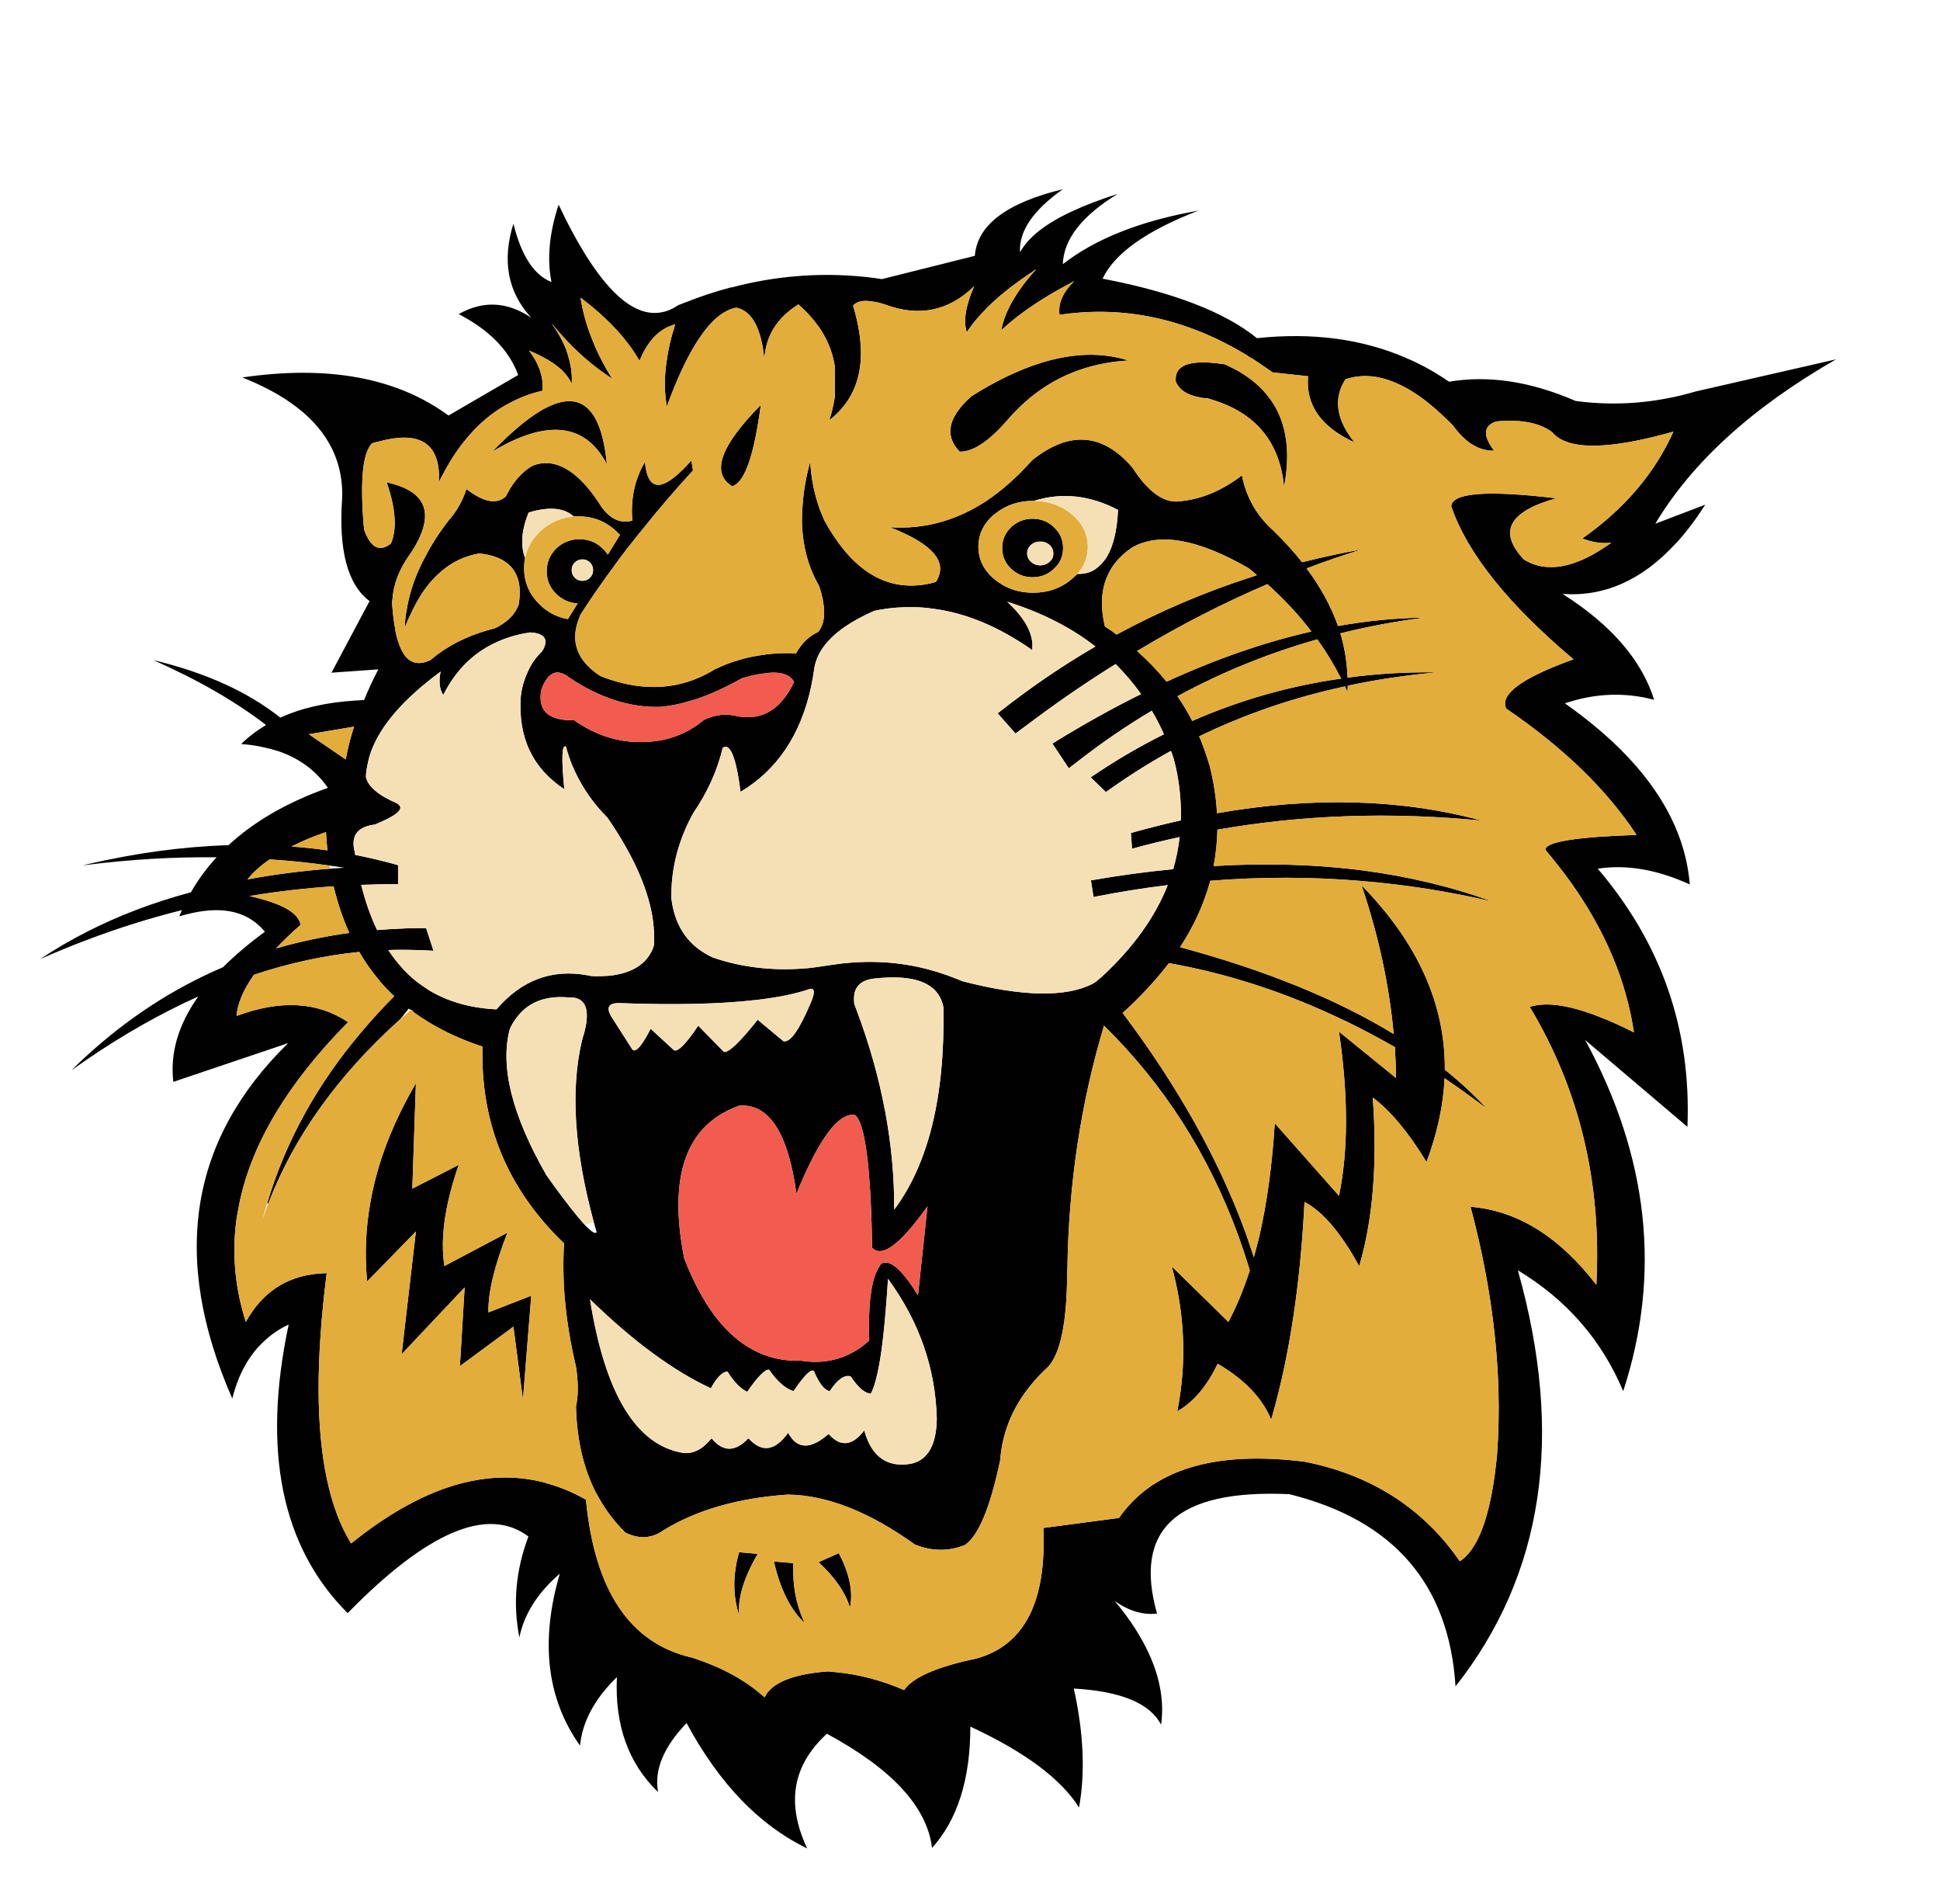 <?xml version="1.0" encoding="utf-8"?>
<!-- Generator: Adobe Illustrator 16.0.0, SVG Export Plug-In . SVG Version: 6.00 Build 0)  -->
<!DOCTYPE svg PUBLIC "-//W3C//DTD SVG 1.1//EN" "http://www.w3.org/Graphics/SVG/1.1/DTD/svg11.dtd">
<svg version="1.1" id="Layer_1" xmlns="http://www.w3.org/2000/svg" xmlns:xlink="http://www.w3.org/1999/xlink" x="0px" y="0px"
	 width="316.667px" height="310.667px" viewBox="0 0 316.667 310.667" enable-background="new 0 0 316.667 310.667"
	 xml:space="preserve">
<g>
	<path fill="#010101" d="M203.695,58.094c-0.052-0.051-0.104-0.09-0.156-0.116c-9.859-5.979-20.06-8.179-30.593-6.6
		c-0.26-1.839,0.542-3.676,2.407-5.514c-0.078,0.052-0.167,0.104-0.271,0.156c-1.424,0.75-2.744,1.488-3.959,2.213
		c-0.053,0.025-0.09,0.051-0.117,0.078c-0.025,0-0.053,0.014-0.077,0.039c-3.056,1.863-5.554,3.714-7.492,5.552
		c0.567-3.081,2.472-6.406,5.707-9.978c-0.183,0.103-0.351,0.22-0.505,0.349c-0.026,0-0.039,0.013-0.039,0.039
		c-2.691,1.76-4.971,3.521-6.833,5.28c-0.492,0.44-0.933,0.894-1.32,1.359c-0.052,0-0.075,0.025-0.075,0.077
		c-0.104,0.077-0.195,0.168-0.272,0.271c-0.88,0.958-1.643,1.929-2.29,2.912c-0.596-1.811-0.194-4.309,1.203-7.493
		c-4.193,4.063-9.059,5.047-14.597,2.951c-0.518-0.155-0.997-0.285-1.437-0.388c-0.129-0.027-0.246-0.039-0.35-0.039
		c-1.63-0.312-2.756-0.104-3.377,0.622c0.201,0.665,0.375,1.318,0.524,1.96c0.642,2.652,0.876,5.065,0.699,7.241
		c-0.007,0.064-0.013,0.128-0.019,0.194c-0.337,3.477-1.733,6.331-4.193,8.56c-0.027,0.029-0.052,0.056-0.078,0.077
		c-0.075,0.074-0.153,0.146-0.233,0.214c-0.027,0.018-0.052,0.038-0.077,0.059c-0.026,0.018-0.052,0.036-0.079,0.058
		c-0.073,0.06-0.143,0.118-0.213,0.174c-0.068,0.059-0.14,0.118-0.214,0.175c0.137-0.421,0.259-0.842,0.37-1.262
		c0.195-0.735,0.351-1.46,0.465-2.174c0.021-0.133,0.041-0.262,0.059-0.388l0.019-4.833c-0.066-0.488-0.157-0.967-0.272-1.437
		c-0.444-1.793-1.213-3.489-2.31-5.086c-0.016-0.011-0.028-0.023-0.04-0.039c-0.021-0.027-0.041-0.054-0.057-0.079
		c-0.011-0.016-0.023-0.036-0.039-0.057c-0.863-1.22-1.919-2.377-3.166-3.476c-0.025-0.029-0.051-0.055-0.077-0.077
		c-0.026,0-0.039,0.013-0.039,0.039c-3.494,2.2-5.332,5.189-5.513,8.969c-0.493-5.125-2.019-7.946-4.582-8.464
		c-2.071,0.363-4.116,2.07-6.134,5.125c-0.748,1.123-1.492,2.431-2.232,3.922c-0.998,2.017-1.988,4.372-2.97,7.066
		c-0.389-2.123-0.428-4.401-0.117-6.833c0.01-0.078,0.022-0.155,0.039-0.232c0.181-1.435,0.478-2.929,0.893-4.485
		c0.012-0.053,0.025-0.104,0.039-0.154c0.053-0.175,0.105-0.35,0.156-0.524l0.039-0.039c0.078-0.363,0.181-0.739,0.311-1.126
		c-0.336,0.078-0.659,0.194-0.97,0.349H109.2c-2.045,0.881-3.65,2.744-4.815,5.591c-1.501-2.64-3.675-5.228-6.522-7.766
		c-0.957-0.853-1.993-1.695-3.105-2.523c0.362,2.278,0.983,4.517,1.863,6.716c0.518,1.334,1.126,2.655,1.825,3.961
		c0.454,0.848,0.945,1.688,1.476,2.523c-0.122-0.078-0.245-0.155-0.37-0.233c-1.051-0.699-2.087-1.462-3.106-2.29
		c-0.673-0.554-1.338-1.136-1.999-1.749c-0.311-0.31-0.621-0.608-0.932-0.893c-1.19-1.19-2.355-2.484-3.494-3.882
		c1.035,1.45,1.837,2.899,2.407,4.349c0.232,0.672,0.427,1.333,0.583,1.98c0.015,0.064,0.027,0.129,0.039,0.194
		c0.255,1.125,0.346,2.251,0.272,3.377c-0.337-0.75-0.854-1.476-1.554-2.174c-0.431-0.414-0.929-0.816-1.494-1.203
		c-1.074-0.73-2.387-1.417-3.941-2.058c0.531,0.686,0.965,1.371,1.302,2.058c0.749,1.488,1.053,2.977,0.913,4.464v0.04
		c-1.839,0.415-3.559,1.048-5.165,1.902c-2.303,1.164-4.387,2.756-6.251,4.775c-0.103,0.103-0.208,0.22-0.311,0.349
		c-1.708,1.889-3.235,4.128-4.581,6.717c-0.025,0.052-0.051,0.104-0.077,0.156c-0.026,0.025-0.052,0.064-0.077,0.116
		c-0.156,0.311-0.311,0.622-0.467,0.931c0.026-0.439,0.039-0.853,0.039-1.241c-0.181-5.358-3.481-7.157-9.9-5.397
		c-0.335,0.077-0.673,0.167-1.009,0.272c-1.191,1.164-1.735,4.101-1.632,8.813c0.026,1.552,0.129,3.312,0.311,5.28
		c1.087,2.977,2.551,3.727,4.387,2.251c1.01-2.38,0.777-5.707-0.699-9.979c2.485,0.544,4.233,1.411,5.242,2.602
		c1.683,1.993,1.294,4.905-1.165,8.736c-0.155,0.207-0.298,0.413-0.427,0.621c-1.656,2.33-2.563,4.749-2.717,7.26
		c-0.026,0.104-0.04,0.207-0.04,0.313c0,0.052,0,0.103,0,0.155c0,0.104,0,0.22,0,0.35c0,0.104,0.014,0.206,0.04,0.311
		c0.104,1.346,0.257,2.549,0.465,3.611v0.077c0,0.026,0,0.052,0,0.077c0.362,1.813,0.867,3.171,1.513,4.078
		c1.062,1.423,2.499,1.682,4.31,0.776c0.026-0.026,0.051-0.052,0.078-0.079c2.537-2.146,5.629-3.739,9.279-4.775
		c0.336-0.103,0.687-0.193,1.049-0.271c0.104-0.077,0.207-0.129,0.311-0.155c1.45-0.75,2.498-1.67,3.145-2.757
		c0.181-0.311,0.335-0.635,0.465-0.97c0.207-1.269,0.233-2.382,0.078-3.34c-0.518-2.95-2.692-4.62-6.523-5.007
		c-2.433,0.414-4.582,1.461-6.444,3.144c-1.683,1.475-3.132,3.456-4.349,5.94c-0.104,0.207-0.208,0.427-0.311,0.66
		c-0.388,0.751-0.738,1.553-1.048,2.408c0.025-0.907,0.116-1.825,0.271-2.757c0.026-0.181,0.065-0.349,0.117-0.504
		c0-0.052,0-0.09,0-0.116v-0.039c0-0.052,0.012-0.104,0.039-0.155c0.466-2.537,1.372-5.099,2.718-7.688
		c0-0.026,0.013-0.039,0.039-0.039c1.061-2.124,2.419-4.246,4.076-6.368c1.01-1.113,1.851-2.51,2.523-4.193
		c0.026-0.104,0.065-0.208,0.117-0.312c0.051-0.156,0.104-0.323,0.156-0.505c2.821,2.174,4.969,2.576,6.444,1.204
		c1.009-2.019,2.226-3.533,3.649-4.543c0.259-0.18,0.531-0.35,0.814-0.504c0.079-0.026,0.156-0.051,0.234-0.077
		c2.821-0.932,5.667,0.258,8.541,3.571c0.803,0.932,1.618,2.058,2.446,3.378c0.569,0.75,1.165,1.32,1.786,1.708
		c0.983,0.595,2.044,0.737,3.184,0.428c-0.311-3.52,0.375-6.717,2.057-9.59c0.414,4.814,2.704,4.995,6.872,0.544
		c0.156-0.182,0.324-0.363,0.505-0.544c0.051-0.077,0.116-0.156,0.194-0.233l0.271,1.631c-2.951,3.209-5.681,6.393-8.192,9.55
		c-0.647,0.776-1.281,1.566-1.902,2.368c-0.155,0.181-0.298,0.362-0.427,0.544c-0.026,0-0.04,0.026-0.04,0.077h-0.039
		c-0.879,1.139-1.734,2.291-2.562,3.456c-0.673,0.906-1.333,1.824-1.98,2.755c-0.647,0.907-1.281,1.825-1.902,2.757
		c-0.44,0.672-0.881,1.346-1.32,2.019c-0.129,0.31-0.246,0.608-0.35,0.893c-1.32,3.65-0.129,6.691,3.572,9.124
		c5.021,1.994,9.719,2.329,14.093,1.009c1.45-0.439,2.861-1.063,4.231-1.863c0.155-0.104,0.325-0.208,0.504-0.312
		c0.079-0.025,0.156-0.052,0.234-0.077c0.958-0.466,1.94-0.854,2.95-1.165c0.051-0.026,0.116-0.039,0.194-0.039
		c0.052-0.026,0.116-0.052,0.194-0.079c1.113-0.362,2.278-0.633,3.494-0.814c1.941-0.336,3.96-0.453,6.057-0.35
		c0.932-1.657,2.135-2.821,3.61-3.494c1.114-1.293,1.282-3.429,0.505-6.406c-0.104-0.336-0.208-0.673-0.311-1.01
		c-0.052-0.104-0.104-0.207-0.156-0.31c-1.734-3.081-2.626-6.575-2.678-10.483c0-0.854,0.039-1.721,0.117-2.601
		c0.155-2.226,0.569-4.568,1.242-7.027c0.104,2.33,0.518,4.633,1.243,6.911c0.154,0.491,0.336,0.996,0.544,1.513
		c0.155,0.389,0.324,0.791,0.504,1.204c3.986,7.274,8.852,10.819,14.597,10.637c1.166-0.025,2.369-0.219,3.611-0.582
		c2.071-3.209-0.427-6.186-7.493-8.93c5.538,0.362,10.754-1.048,15.646-4.231c2.614-1.735,5.125-3.96,7.532-6.679
		c6.083-4.892,11.558-4.49,16.423,1.203c2.665,4.116,5.318,5.927,7.958,5.436c3.364-0.335,6.665-1.734,9.901-4.193
		c0.621,3.184,2.045,5.915,4.271,8.192c0.024,0.026,0.051,0.052,0.075,0.077c0.231,0.208,0.468,0.428,0.699,0.66
		c1.786,1.734,3.377,3.481,4.774,5.242c3.186-0.802,6.434-1.501,9.746-2.097c-3.027,0.932-6.031,1.968-9.008,3.107
		c2.278,3.054,3.986,6.186,5.125,9.396c4.788-0.854,9.487-1.308,14.094-1.36c-4.686,0.596-9.252,1.449-13.705,2.563
		c0.699,2.382,1.086,4.789,1.166,7.222c4.789-0.646,9.666-0.932,14.638-0.854c-5.021,0.44-9.89,1.165-14.599,2.174
		c-0.025,0.336-0.039,0.673-0.039,1.01c-0.155-0.312-0.299-0.608-0.428-0.893c-8.412,1.811-16.346,4.529-23.8,8.152
		c0.079,0.155,0.156,0.324,0.233,0.505c0.543,1.372,1.035,2.795,1.476,4.271c0.673,2.641,1.074,5.229,1.203,7.766
		c15.66-2.744,30.063-2.342,43.212,1.204c-14.831-1.45-29.208-0.958-43.134,1.476c-0.052,2.019-0.259,3.999-0.621,5.939
		c8.646-0.518,16.812-0.271,24.498,0.738c7.428,0.984,14.417,2.666,20.965,5.048c-7.015-1.63-14.093-2.744-21.235-3.34
		c-8.154-0.697-16.41-0.711-24.771-0.039c-1.011,3.729-2.651,7.338-4.931,10.833c13.897,3.752,25.521,8.477,34.863,14.17
		c-0.726-7.973-2.472-16.062-5.24-24.267c9.138,9.344,13.666,19.373,13.588,30.089c2.484,1.993,4.764,4.104,6.832,6.329
		c-2.303-1.733-4.594-3.378-6.873-4.931c-0.207,4.426-1.189,8.979-2.948,13.666c-2.927-4.814-5.851-8.32-8.772-10.521
		c0.774,10.689,0.039,19.865-2.216,27.525c-2.976-5.436-5.952-8.93-8.929-10.481c-0.572,11.517-1.971,21.806-4.191,30.865
		c-0.389,1.591-0.803,3.146-1.242,4.657c-0.686-1.657-1.693-3.211-3.029-4.657c-1.492-1.622-3.395-3.108-5.707-4.465
		c-0.828,1.729-1.754,3.218-2.775,4.465c-1.152,1.403-2.426,2.505-3.824,3.3c0.217-1.102,0.397-2.197,0.543-3.3
		c0.893-6.79,0.412-13.571-1.437-20.345l9.239,9.046c1.32-2.483,2.484-5.279,3.494-8.386c-0.594-1.967-1.229-3.883-1.902-5.746
		c-4.84-13.227-12.139-24.627-21.896-34.205c-3.779,12.58-5.771,25.818-5.979,39.719c-0.025,0.283-0.039,0.568-0.039,0.854
		c-0.053,7.867-1.087,12.902-3.105,15.104c-0.156,0.129-0.311,0.271-0.465,0.427c-1.181,1.136-2.223,2.313-3.125,3.533
		c-2.25,3.063-3.615,6.39-4.098,9.979c-0.051,0.389-0.09,0.791-0.116,1.203c-1.63,7.791-3.558,12.438-5.785,13.938
		c-2.666,1.063-5.383,1.033-8.154-0.079c-7.454-5.356-14.378-8.075-20.771-8.151c-8.127,0.568-14.882,2.51-20.266,5.823
		c-1.89,1.347-3.96,1.478-6.211,0.39c-1.683-1.656-3.107-3.508-4.271-5.554c-0.156-0.259-0.298-0.519-0.427-0.774l-0.039-0.041
		c-2.097-4.037-3.209-8.773-3.338-14.209c0.167-0.771,0.263-1.61,0.29-2.523c0.024-1.066-0.047-2.232-0.213-3.494
		c-0.015-0.086-0.027-0.169-0.039-0.251c-0.014-0.083-0.026-0.167-0.039-0.253c-0.881-3.701-1.476-7.285-1.787-10.754
		c-0.026-0.131-0.039-0.246-0.039-0.35c-0.26-3.106-0.298-6.107-0.116-9.008c-9.215-8.826-13.653-19.529-13.317-32.107
		c-4.245-1.396-7.96-3.248-11.143-5.551l-0.505-0.506c-0.026,0.025-0.051,0.053-0.078,0.078c-0.103-0.078-0.208-0.154-0.311-0.232
		l-1.358,1.709c-10.173,9.136-17.355,19.152-21.548,30.05c0,0.024,0,0.052,0,0.077l-0.194-0.077
		c2.977-10.017,8.062-19.282,15.258-27.798c1.708-2.045,3.533-4.038,5.474-5.979c-0.802-0.752-1.553-1.527-2.251-2.33l-0.04-0.078
		c-1.294-1.5-2.432-3.105-3.416-4.813c-5.72,0.569-11.453,1.812-17.199,3.726c-1.734,2.459-2.679,4.699-2.834,6.717
		c7.144-2.666,13.213-2.327,18.209,1.011c-9.811,9.914-15.724,19.762-17.743,29.546l-0.428,2.291
		c-0.828,5.721-0.335,11.414,1.475,17.083c2.874-5.202,7.274-7.854,13.202-7.958c-0.903,7.145-1.343,13.563-1.32,19.256
		c0.053,10.907,1.807,19.164,5.26,24.771c0.022,0.022,0.041,0.049,0.059,0.078c11.388-9.188,21.949-12.488,31.681-9.9l0.039,0.037
		c0.078,0.027,0.168,0.053,0.272,0.08c0.025,0,0.065,0.013,0.116,0.039c0.079,0,0.144,0.013,0.194,0.039
		c2.045,0.596,4.051,1.449,6.018,2.563c1.424,14.883,7.195,23.477,17.315,25.779c4.841,1.554,8.788,3.715,11.842,6.484
		c1.139-2.383,4.581-3.793,10.327-4.232c0.414,0.025,0.842,0.064,1.281,0.115c3.754,0.361,7.468,1.334,11.143,2.912h0.04
		c1.32-1.941,4.879-3.572,10.676-4.893c0.362-0.076,0.727-0.154,1.087-0.232c7.843-2.147,11.492-9.252,10.948-21.313l12.347-1.632
		c4.865-6.986,13.25-10.196,25.157-9.627c1.605,0.078,3.275,0.221,5.009,0.427c0.39,0.079,0.776,0.155,1.165,0.233
		c10.404,2.303,18.506,7.646,24.305,16.035c2.795-1.813,4.709-6.627,5.746-14.443c0.104-0.854,0.206-1.732,0.309-2.641
		c0.264-3.498,0.348-7.059,0.255-10.678c-0.259-9.605-1.779-19.636-4.563-30.088c7.635,0.62,14.481,4.866,20.537,12.732
		c0.881-16.721-2.744-31.836-10.869-45.346c2.457-0.803,5.914-0.389,10.364,1.241c0.052,0,0.104,0.013,0.156,0.039
		s0.103,0.052,0.155,0.078c1.916,0.698,4.023,1.631,6.33,2.796c-1.244-8.361-4.635-16.462-10.175-24.304
		c-1.319-1.838-2.741-3.663-4.271-5.474c-0.077-1.295,4.879-2.11,14.869-2.445c-4.84-7.377-11.932-14.25-21.274-20.617
		c-1.063-2.355,2.603-5.034,10.985-8.037c-10.688-9.007-17.34-17.329-19.955-24.963c0.104-2.227,5.824-2.666,17.16-1.32
		c-7.764,2.147-9.537,5.475-5.318,9.978c1.396,0.88,2.938,1.295,4.622,1.243c0.387,0,0.789-0.026,1.202-0.078
		c1.604-0.233,3.339-0.841,5.203-1.825c1.035-0.569,2.121-1.255,3.262-2.059c-1.58,0.156-3.158-0.077-4.737-0.699
		c6.859-4.814,11.815-10.624,14.87-17.431c-10.74,3.028-17.341,3.054-19.8,0.077c-1.841-1.372-4.427-1.979-7.767-1.824
		c-0.414,0-0.842,0.025-1.281,0.077c-0.053,0-0.104,0.014-0.155,0.039c-2.021,0.699-2.108,2.278-0.271,4.737
		c-2.459,0.052-4.686-1.308-6.679-4.076c-1.346-1.372-2.651-2.576-3.921-3.611c-1.863-1.502-3.648-2.615-5.357-3.338
		c-2.949-1.294-5.72-1.502-8.309-0.621c-0.052,0.051-0.091,0.116-0.115,0.194c-1.863,3.079-1.334,6.444,1.592,10.094
		c-5.461-2.511-7.984-6.108-7.57-10.793l-5.786-0.622c-0.181-0.129-0.363-0.258-0.543-0.388c-0.556-0.384-1.104-0.76-1.649-1.125
		c-0.371-0.25-0.74-0.497-1.106-0.738c-0.054-0.026-0.093-0.039-0.117-0.039C204.109,58.354,203.901,58.225,203.695,58.094z
		 M194.667,59.26c0.996-0.166,2.266-0.166,3.805,0c0.461,0.05,0.945,0.114,1.456,0.193c0.802,0.362,1.554,0.738,2.252,1.126
		c0.207,0.129,0.413,0.258,0.62,0.387c0.959,0.596,1.826,1.256,2.602,1.98c4.167,3.857,5.564,9.356,4.193,16.5
		c-0.699-7.35-4.646-12.1-11.842-14.248c-0.207-0.078-0.414-0.143-0.621-0.194c-0.336-0.027-0.646-0.052-0.932-0.079
		c-0.025-0.026-0.063-0.039-0.115-0.039c-0.078,0-0.155-0.014-0.233-0.039c-2.045-0.363-3.353-1.217-3.922-2.562
		C191.742,60.603,192.654,59.594,194.667,59.26z M166.5,41.167c1.373-2.485,4.232-4.724,8.58-6.717
		c2.099-0.983,4.543-1.915,7.338-2.794c-5.822,3.571-8.799,7.389-8.931,11.453c5.358-4.168,12.735-7.08,22.132-8.736
		c-8.465,3.261-13.681,6.962-15.646,11.103c11.519,2.201,19.917,5.436,25.196,9.708c9.033-0.958,17.146,0.116,24.344,3.222
		l0.037,0.039c0.054,0.025,0.117,0.051,0.193,0.077c0.026,0.026,0.053,0.039,0.08,0.039h0.038c2.251,0.984,4.414,2.188,6.484,3.611
		c0.051,0.025,0.116,0.065,0.194,0.117c6.442-1.088,13.328-0.04,20.652,3.145c6.549,0.879,13.083,0.362,19.605-1.553l22.906-5.241
		c-13.666,7.842-23.502,16.785-29.506,26.827l8.153-3.106c-1.476,2.304-3.003,4.336-4.581,6.096c-0.027,0-0.04,0.013-0.04,0.039
		c-0.051,0.026-0.09,0.065-0.116,0.117c-0.025,0.025-0.064,0.063-0.117,0.116c-5.488,5.953-11.633,8.684-18.439,8.192
		c7.919,5.021,12.902,10.78,14.947,17.276c-4.84-1.268-9.692-1.074-14.561,0.583c12.708,8.957,19.504,18.804,20.383,29.546
		c-5.355-2.433-10.365-3.287-15.025-2.563c10.404,12.191,15.285,26.232,14.639,42.125l-16.693-14.172
		c10.379,19.103,12.448,38.205,6.211,57.306c-3.521-8.36-9.252-14.935-17.199-19.724c7.611,27.021,4.22,49.658-10.172,67.904
		c-1.063-16.693-10.106-27.15-27.137-31.369c-18.302-0.83-25.496,5.668-21.588,19.49c-2.303,0.258-4.605-0.43-6.91-2.059
		c1.242,1.477,2.33,2.938,3.262,4.387c3.57,5.539,5.008,10.807,4.31,15.803c-1.812-3.494-6.562-5.463-14.249-5.902
		c1.604,7.222,1.891,13.693,0.854,19.412c-2.949-4.685-8.864-9.084-17.741-13.199c0,8.566-2.083,15.168-6.251,19.8
		c-0.802-6.677-6.523-12.89-17.16-18.636c-5.618,5.125-6.69,11.363-3.223,18.715c-7.816-3.779-14.378-10.6-19.684-20.46
		c-3.753,3.907-5.305,7.661-4.659,11.258c-4.84-4.659-7.079-10.91-6.717-18.752c-3.624,3.521-5.63,7.247-6.018,11.181
		c-5.435-7.66-6.535-17.018-3.3-28.07c-3.623,3.134-5.823,6.602-6.6,10.406c-1.087-5.488-0.595-10.975,1.476-16.463
		c-6.626-4.994-16.461-0.828-29.506,12.502c-10.793-10.793-14.003-26.49-9.628-47.094c-1.45,0.674-2.744,1.541-3.883,2.602
		c-2.536,2.277-4.309,5.437-5.318,9.475c-5.073-11.52-6.82-22.145-5.242-31.875c1.553-9.577,6.342-18.287,14.366-26.13
		l-18.753,6.329c-0.543-4.711,0.815-9.355,4.077-13.938c-6.057,2.717-12.139,6.159-18.248,10.327
		c-0.802,0.569-1.617,1.14-2.445,1.708c0.802-0.803,1.618-1.579,2.445-2.329c6.782-6.211,14.21-11.039,22.286-14.481
		c1.941-1.939,4.219-3.869,6.833-5.785c-2.587-3.159-6.469-4.193-11.646-3.106c-0.75,0.156-1.527,0.35-2.329,0.583
		c0.129-0.336,0.271-0.673,0.427-1.01c-5.281,1.32-10.471,2.951-15.57,4.892c-2.536,0.958-5.059,1.994-7.57,3.106
		c2.407-1.604,4.931-3.08,7.57-4.426c5.203-2.666,10.884-4.828,17.045-6.483c1.164-2.045,2.561-3.947,4.191-5.708
		c-6.962-0.077-14.041,0.337-21.237,1.243c-0.206,0.025-0.414,0.052-0.62,0.078c0.207-0.052,0.414-0.104,0.62-0.156
		c7.999-1.863,15.724-2.912,23.179-3.144c4.193-3.883,9.603-7.002,16.229-9.357c-0.182-0.259-0.362-0.505-0.544-0.737
		c-1.915-2.434-4.425-4.18-7.531-5.241c-0.802-0.26-1.645-0.479-2.524-0.66c-1.113-0.259-2.304-0.427-3.572-0.505
		c1.216-1.19,2.576-2.225,4.076-3.106c-4.969-3.831-11.103-7.364-18.402-10.599c8.516,2.045,15.427,5.177,20.732,9.396
		c3.443-1.579,7.545-2.511,12.308-2.795c0.026-0.026,0.065-0.026,0.117,0c0.337-0.026,0.672-0.051,1.009-0.077
		c0.078,0,0.142,0,0.194,0h0.039c0.673-1.657,1.45-3.327,2.33-5.009l-7.648,0.543l6.212-11.686
		c-3.598-2.692-5.087-8.321-4.466-16.888c0.233-8.671-5.202-15.207-16.306-19.606c14.003-2.044,25.223,0.026,33.661,6.212
		L84.581,61.2c-0.311-0.879-0.711-1.72-1.204-2.522c-1.76-2.925-4.594-5.396-8.502-7.416c3.96-2.251,7.908-2.057,11.841,0.583
		c-3.83-4.167-4.8-9.28-2.911-15.336c1.293,5.229,3.365,8.4,6.211,9.513c-0.751-3.753-0.362-7.959,1.165-12.619
		c3.261,6.886,6.406,11.765,9.435,14.638c2.64,2.484,5.176,3.441,7.608,2.872c0.052,0,0.117-0.012,0.194-0.039
		c0.234-0.077,0.479-0.156,0.739-0.233c0.439-0.181,0.867-0.401,1.281-0.66c0.077-0.052,0.154-0.104,0.233-0.156
		c0.258-0.103,0.517-0.206,0.776-0.31c2.588-1.036,5.189-1.903,7.804-2.602h0.039c0.026,0,0.065,0,0.115,0
		c3.599-0.958,7.235-1.578,10.91-1.863c0.026,0,0.065,0,0.117,0c0.129-0.026,0.245-0.039,0.35-0.039
		c4.038-0.285,8.101-0.156,12.19,0.387c0.052,0.027,0.129,0.039,0.233,0.039c0.233,0.026,0.479,0.065,0.738,0.117l15.18-3.805
		c0.39-5.021,5.178-8.645,14.364-10.871C168.623,34.321,166.292,37.75,166.5,41.167z M171.936,90.319c0-0.544-0.207-1.01-0.62-1.398
		c-0.414-0.362-0.919-0.544-1.516-0.544c-0.596,0-1.1,0.182-1.514,0.544c-0.414,0.388-0.621,0.854-0.621,1.398
		c0,0.543,0.207,0.996,0.621,1.358c0.414,0.387,0.92,0.582,1.514,0.582c0.596,0,1.102-0.194,1.516-0.582
		c0.206-0.181,0.362-0.375,0.465-0.583C171.884,90.862,171.936,90.604,171.936,90.319z M168.753,81.738c-0.026,0-0.064,0-0.117,0
		c-2.434,0-4.528,0.725-6.289,2.174h-0.04c-1.733,1.476-2.601,3.248-2.601,5.319s0.867,3.831,2.601,5.28
		c0.726,0.595,1.502,1.074,2.33,1.438c1.216,0.518,2.549,0.777,3.999,0.777c2.459,0,4.556-0.738,6.289-2.213
		c0.338-0.285,0.648-0.57,0.934-0.854c1.139,0.025,2.096-0.219,2.872-0.738c0.726-0.491,1.358-1.151,1.903-1.98
		c1.087-1.786,1.707-4.361,1.863-7.726C177.916,80.807,173.333,80.314,168.753,81.738z M184.205,58.833
		c-1.271,0.071-2.51,0.214-3.707,0.427c-6.181,1.095-11.416,4.058-15.705,8.89c-3.209,3.779-5.928,5.629-8.153,5.552
		c-2.536-2.64-1.889-5.656,1.941-9.046c3.937-2.482,7.669-4.281,11.201-5.396C175.042,57.596,179.85,57.453,184.205,58.833z
		 M173.528,89.425c0,0.854-0.194,1.618-0.583,2.292c-0.232,0.388-0.531,0.75-0.893,1.087c-0.958,0.932-2.123,1.397-3.494,1.397
		c-1.373,0-2.551-0.465-3.533-1.397c-0.958-0.933-1.438-2.059-1.438-3.378c0-1.319,0.479-2.445,1.438-3.377
		c0.982-0.931,2.161-1.397,3.533-1.397c1.371,0,2.535,0.466,3.494,1.397C173.037,86.98,173.528,88.105,173.528,89.425z
		 M227.882,175.925c-0.025-1.682-0.092-3.363-0.194-5.045c-2.717-1.555-5.435-2.99-8.151-4.312h-0.041
		c-9.369-4.528-18.933-7.661-28.689-9.396c-2.122,2.77-4.635,5.476-7.532,8.115h-0.039c9.009,11.957,15.698,23.916,20.073,35.873
		c0.465,1.319,0.918,2.653,1.357,4c0.312-1.113,0.607-2.252,0.894-3.416c1.241-5.386,2.083-11.531,2.522-18.443l10.481,11.843
		c1.528-7.403,1.528-16.332,0-26.789L227.882,175.925z M181.992,91.911c-0.467,0.594-0.854,1.243-1.164,1.94
		c-1.088,2.33-1.244,5.125-0.467,8.386c0.646,0.414,1.281,0.854,1.903,1.32c7.014-3.804,14.353-6.936,22.013-9.396
		c0.285-0.104,0.583-0.206,0.893-0.311c-0.438-0.388-0.893-0.764-1.356-1.126c-8.257-4.763-14.601-5.889-19.022-3.378
		c-1.115,0.751-2.033,1.592-2.758,2.523L181.992,91.911z M215.031,104.335c-7.972,2.251-15.582,5.344-22.828,9.278
		c0.879,1.294,1.682,2.64,2.406,4.039c7.791-3.417,15.893-5.721,24.305-6.911C217.8,108.54,216.505,106.404,215.031,104.335z
		 M190.417,111.245c8.127-3.727,16.008-6.457,23.644-8.191c-2.069-2.718-4.465-5.294-7.183-7.727
		c-7.145,3.055-14.234,6.69-21.274,10.91C187.388,107.815,188.994,109.486,190.417,111.245z M129.617,111.284
		c-0.75-1.372-2.536-1.812-5.357-1.32c-0.958,0.13-2.019,0.375-3.184,0.737c-2.588,1.451-5.047,2.576-7.377,3.378
		c-0.285,0.077-0.556,0.156-0.815,0.233c-1.812,0.569-3.546,0.919-5.203,1.048c-3.598,0.077-7.183-0.75-10.754-2.484
		c-0.079-0.026-0.143-0.052-0.194-0.079c-0.027-0.026-0.052-0.039-0.078-0.039c-0.88-0.44-1.76-0.932-2.64-1.476
		c-0.416-0.258-0.829-0.531-1.243-0.815c-0.052-0.025-0.079-0.052-0.079-0.077c-1.449-1.01-2.627-0.828-3.533,0.544
		c-0.311,0.439-0.582,1.008-0.816,1.707c-0.594,3.365,1.205,4.996,5.397,4.893c0.104,0.078,0.22,0.168,0.35,0.272
		c0.208,0.128,0.414,0.258,0.621,0.388c2.537,1.605,5.242,2.549,8.115,2.834c4.788,0.388,8.8-0.79,12.036-3.533
		c1.889-0.906,3.765-1.101,5.628-0.583C124.48,117.585,127.521,115.71,129.617,111.284z M119.679,79.293
		c-0.077,0-0.142,0.013-0.194,0.039c-3.468-2.148-1.903-6.562,4.697-13.239C123.121,74.142,121.62,78.542,119.679,79.293z
		 M94.598,87.989c1.475,0,2.73,0.505,3.765,1.515c0.337,0.31,0.622,0.647,0.854,1.009l1.98-3.223
		c-0.181-0.18-0.362-0.362-0.543-0.542c-0.44-0.415-0.893-0.776-1.36-1.088c-1.423-0.931-3.054-1.397-4.891-1.397
		c-0.258,0-0.505,0.012-0.737,0.039c-1.58-1.449-4.039-1.669-7.377-0.66c-1.164,2.873-1.358,5.345-0.582,7.416
		c-0.104,0.518-0.156,1.073-0.156,1.669c0,0.802,0.103,1.566,0.311,2.291c0.388,1.372,1.152,2.601,2.291,3.688
		c0.518,0.518,1.087,0.945,1.709,1.281c0.026,0.026,0.051,0.052,0.077,0.077c0.854,0.466,1.773,0.79,2.756,0.971l1.593-2.563
		c-1.346-0.077-2.511-0.595-3.494-1.552c-1.035-1.009-1.553-2.239-1.553-3.688c0-1.451,0.518-2.692,1.553-3.727
		C91.854,88.494,93.122,87.989,94.598,87.989z M95.063,91.289c-0.491,0-0.905,0.169-1.242,0.505
		c-0.336,0.336-0.505,0.75-0.505,1.243c0,0.491,0.168,0.906,0.505,1.243c0.336,0.335,0.75,0.504,1.242,0.504
		s0.906-0.168,1.243-0.504c0.337-0.337,0.505-0.751,0.505-1.243c0-0.493-0.168-0.907-0.505-1.243
		C95.97,91.458,95.555,91.289,95.063,91.289z M89.589,66.326c5.462-2.563,8.62,0.583,9.474,9.434
		c-3.521-6.729-9.759-7.415-18.713-2.057C83.947,69.975,87.026,67.516,89.589,66.326z M186.262,113.265
		c-1.269-1.76-2.653-3.391-4.154-4.893c-4.426,2.744-8.813,5.733-13.162,8.969c-1.062,0.776-2.123,1.566-3.184,2.368l-2.912-3.3
		c5.125-4.064,10.442-7.701,15.957-10.91c-4.037-3.132-8.839-5.565-14.404-7.299c3.028,2.795,4.388,5.422,4.077,7.881
		c-5.461-3.831-10.884-6.083-16.268-6.755c-1.035-0.155-2.057-0.233-3.067-0.233c-1.811-0.052-3.61,0.078-5.396,0.388
		c-0.337,0.052-0.673,0.117-1.01,0.194c-0.129,0.052-0.246,0.104-0.35,0.155c-3.235,1.449-5.642,3.054-7.22,4.814
		c-1.037,1.14-1.722,2.33-2.059,3.572c-0.051,0.13-0.09,0.272-0.116,0.427c-0.052,0.311-0.104,0.622-0.156,0.932
		c-0.104,0.751-0.232,1.489-0.388,2.214c0,0.025,0,0.051,0,0.077c-0.026,0.052-0.039,0.104-0.039,0.156
		c-1.709,7.894-5.553,13.627-11.532,17.199c-0.724-5.642-1.694-8.036-2.912-7.182c-0.879,3.7-2.472,7.234-4.775,10.598
		c-2.044,3.675-3.222,7.506-3.533,11.493c-0.052,0.802-0.077,1.617-0.077,2.446c0.465,3.856,2.096,6.729,4.891,8.619
		c0.57,0.388,1.191,0.737,1.864,1.049c0.388,0.129,0.776,0.258,1.165,0.387c4.529,1.373,9.344,1.826,14.442,1.359h0.039
		c0.907-0.104,1.838-0.232,2.796-0.389c0.336-0.051,0.685-0.104,1.047-0.155c4.737-0.724,9.357-0.62,13.861,0.312
		c2.2,0.467,4.387,1.14,6.562,2.02c0.208,0.078,0.427,0.168,0.66,0.271c0.077,0.025,0.142,0.053,0.194,0.076
		c9.783,2.537,16.888,2.666,21.314,0.391c0.129-0.104,0.271-0.194,0.426-0.271c0.363-0.312,0.713-0.609,1.049-0.894
		c5.047-4.66,8.619-9.628,10.716-14.909c-4.038,0.492-8.075,1.139-12.112,1.941l-0.427-2.718c4.582-0.802,9.06-1.41,13.433-1.824
		c0.492-1.708,0.842-3.456,1.049-5.242c-2.613,0.57-5.201,1.204-7.766,1.903l-0.193-2.563c2.744-0.777,5.461-1.462,8.154-2.059
		c0.076-2.458-0.117-4.969-0.584-7.531c-0.154-0.802-0.336-1.605-0.543-2.407c-0.13-0.388-0.259-0.776-0.388-1.164
		c-0.052-0.079-0.091-0.156-0.117-0.233c-3.649,2.019-7.183,4.257-10.599,6.716l-2.486-2.407c3.908-2.665,7.895-5.009,11.959-7.027
		c-0.596-1.345-1.256-2.627-1.98-3.843c-4.141,2.459-8.151,5.203-12.034,8.232c-0.519,0.388-1.021,0.776-1.515,1.164l-2.68-4.038
		C176.671,118.311,181.5,115.619,186.262,113.265z M106.75,154.184c0.078-1.5-0.013-3.066-0.271-4.697
		c-0.854-4.866-3.3-10.223-7.338-16.074c-1.837-1.838-3.339-3.831-4.503-5.979c-0.958-1.708-1.695-3.52-2.213-5.436
		c0-0.051-0.014-0.104-0.039-0.156c-0.673-0.439-0.764,1.877-0.272,6.951c-5.203-3.443-7.571-8.477-7.105-15.103
		c0.052-0.543,0.143-1.074,0.272-1.592c0.026-0.077,0.051-0.142,0.077-0.194c0-0.104,0.014-0.194,0.039-0.271
		c0.208-0.699,0.453-1.359,0.738-1.98c0.569-1.294,1.346-2.407,2.33-3.34c0.129-0.206,0.233-0.388,0.311-0.542
		c0.518-1.139,0.271-1.903-0.738-2.291c-0.388-0.156-0.893-0.246-1.515-0.272c-1.76,0.26-3.377,0.699-4.853,1.321
		c-4.064,1.657-7.169,4.619-9.317,8.89c-0.621-0.957-0.764-2.239-0.427-3.844c-0.026,0.026-0.052,0.052-0.078,0.078
		c-5.927,4.374-9.68,8.684-11.259,12.929c-0.258,0.724-0.452,1.437-0.583,2.135c-0.025,0.129-0.051,0.246-0.077,0.349
		c-0.026,0.155-0.052,0.297-0.077,0.427c-0.078,0.44-0.117,0.88-0.117,1.32c0.052,0.233,0.129,0.454,0.232,0.66
		c0.621,1.295,2.2,2.486,4.737,3.573c0.207,0.103,0.362,0.22,0.466,0.349c0.699,0.75-0.646,1.812-4.038,3.184
		c-0.13,0-0.246,0.014-0.349,0.039c-2.123,0.363-3.146,1.424-3.067,3.184c0,0.363,0.064,0.763,0.194,1.204
		c0,0.104,0.012,0.22,0.039,0.349c0,0.052,0.012,0.104,0.039,0.155c2.355,0.466,4.686,1.022,6.988,1.67v3.105
		c-2.018,0-4.024,0.04-6.017,0.117c0.672,2.718,1.54,5.177,2.6,7.376c1.268-0.104,2.536-0.181,3.806-0.233
		c1.372-0.078,2.769-0.104,4.193-0.078l1.203,3.689c-1.785-0.104-3.584-0.156-5.396-0.156c-0.647,0-1.308,0.013-1.98,0.039
		c0.543,0.83,1.126,1.605,1.746,2.33c0.079,0.077,0.156,0.168,0.234,0.271c0.518,0.621,1.073,1.191,1.669,1.709
		c0.051,0.051,0.117,0.115,0.194,0.193c0.75,0.646,1.553,1.244,2.407,1.787c0.129,0.076,0.259,0.168,0.388,0.271
		c0.026,0,0.052,0.015,0.078,0.039c3.028,1.813,6.601,2.834,10.715,3.067c0.079,0,0.156,0,0.233,0
		c4.089-4.765,9.033-6.613,14.831-5.551c0.181,0.024,0.362,0.063,0.544,0.113c0.232,0,0.465,0.016,0.699,0.04
		c0.827,0,1.617-0.024,2.368-0.079c3.701-0.414,6.069-1.915,7.104-4.503C106.646,154.547,106.699,154.366,106.75,154.184z
		 M106.206,167.89l3.805,3.494c0.647,0.31,1.967-1.022,3.96-4l4.193,4.271c0.724,0.206,2.563-1.541,5.513-5.242l4.193,3.494
		c1.087,0.311,2.575-1.773,4.464-6.252c0.7-1.605,0.673-2.367-0.077-2.289c-2.303,0.803-5.253,1.409-8.852,1.823h-0.039
		c-5.798,0.675-13.265,0.843-22.401,0.504c-0.492,0-0.868,0.065-1.126,0.194c-0.622,0.283-0.66,0.919-0.116,1.902l3.494,5.476
		C103.761,171.837,104.757,170.71,106.206,167.89z M139.828,164.861c2.071,5.514,3.611,10.961,4.621,16.346
		c0,0.025,0.013,0.064,0.039,0.117c0,0.078,0.013,0.168,0.039,0.272c0.984,5.305,1.462,10.573,1.437,15.801
		c5.616-7.506,8.295-18.506,8.037-33c-0.44-2.382-2.031-3.896-4.775-4.542c-1.657-0.389-3.728-0.454-6.212-0.193
		c-2.433,0.18-3.637,1.305-3.61,3.377c0,0.232,0.012,0.492,0.039,0.776C139.569,164.15,139.698,164.5,139.828,164.861z
		 M56.434,123.94c0.077-0.44,0.168-0.893,0.271-1.358c0.285-1.32,0.648-2.654,1.087-3.999l-7.376,1.241L56.434,123.94z
		 M53.211,135.782c-2.174,0.75-4.051,1.54-5.63,2.368c1.968,0.129,3.922,0.336,5.863,0.621
		C53.34,137.787,53.263,136.792,53.211,135.782z M57.016,152.243c-1.061-2.355-1.915-4.892-2.562-7.609
		c-4.633,0.311-9.215,0.841-13.744,1.592c5.254,1.164,8.037,2.73,8.347,4.697c-1.5,1.32-2.834,2.602-3.998,3.844
		C48.915,153.655,52.9,152.813,57.016,152.243z M53.871,141.76c0.777-0.051,1.553-0.103,2.33-0.154
		c-0.802-0.13-1.605-0.246-2.408-0.35c-3.236-0.466-6.497-0.802-9.784-1.01c-1.501,1.035-2.704,2.124-3.61,3.262
		C44.669,142.706,49.16,142.124,53.871,141.76z M83.222,167.89c-1.629,6.134,0.35,14.08,5.94,23.838
		c0.389,0.543,0.764,1.074,1.126,1.592c2.252,3.08,3.973,5.268,5.164,6.563c0.131,0.129,0.246,0.246,0.35,0.351
		c0.026,0.024,0.052,0.052,0.078,0.077c0.802,0.802,1.306,1.063,1.514,0.775c-0.155-0.543-0.311-1.088-0.465-1.631
		c-3.184-11.699-3.831-21.572-1.941-29.623l0.077-0.271c0.026-0.079,0.052-0.169,0.079-0.272c0-0.078,0.025-0.156,0.077-0.231
		c0.543-1.863,0.699-3.313,0.466-4.351c-0.311-1.371-1.295-2.019-2.952-1.938c-3.778-0.312-6.6,0.813-8.463,3.377
		C83.882,166.66,83.533,167.242,83.222,167.89z M142.197,197.513c-0.389-9.292-1.268-14.48-2.64-15.569
		c-2.692-0.413-5.876,3.87-9.552,12.853c-1.371-9.939-4.477-14.729-9.318-14.365c-8.67,3.054-11.672,11.361-9.007,24.926
		c3.546,9.163,8.36,14.561,14.443,16.188c1.476,0.39,3.029,0.559,4.66,0.506c0.699,0.105,1.384,0.168,2.057,0.193
		c3.468,0.026,6.483-1.139,9.046-3.494c-0.181-5.176,0.194-8.865,1.125-11.063c0.181-0.438,0.389-0.828,0.621-1.164
		c0.052-0.104,0.129-0.208,0.233-0.312c0.078-0.053,0.181-0.092,0.311-0.117c1.346-0.413,3.235,1.348,5.668,5.281l1.553-14.521
		c-3.313,4.66-5.837,7.092-7.571,7.299c-0.57,0.078-1.061-0.104-1.476-0.543C142.326,201.408,142.274,199.376,142.197,197.513z
		 M72.352,201.357c-0.13,1.863-0.065,3.609,0.193,5.241l10.288-5.437c-2.148,5.461-3.183,9.797-3.106,13.006l6.988-2.717
		l-1.358,16.928l-1.552-11.881l-8.736,6.443l0.776-12.852L65.557,221l2.329-20.033l-7.958,8.152
		c-0.414-4.27-0.246-8.527,0.505-12.771c0.854-4.971,2.498-9.928,4.931-14.87c0.776-1.578,1.617-3.146,2.522-4.697l-0.583,17.198
		l7.571-3.883C73.425,194.264,72.584,198.017,72.352,201.357z M122.164,234.707c2.174,2.408,4.335,2.109,6.483-0.893
		c1.449,2.717,3.649,2.782,6.6,0.193c1.941,2.175,3.882,1.979,5.823-0.582c1.19,4.322,3.753,6.135,7.688,5.436
		c2.717-0.621,4.102-3.08,4.154-7.376c-0.208-8.206-2.86-15.802-7.96-22.791c-0.258,4.063-0.556,7.505-0.893,10.327v0.04
		c-0.518,4.142-1.152,6.923-1.902,8.347c-0.957,0-2.057-0.933-3.3-2.795c-1.009-0.311-2.148,0.491-3.417,2.407
		c-0.854-0.129-1.721-1.229-2.601-3.3c-0.492-0.336-1.592,0.764-3.3,3.3c-1.32-0.388-2.653-1.552-3.999-3.494
		c-0.673-0.077-1.864,1.126-3.572,3.61c-1.061-0.491-2.135-1.592-3.222-3.299c-0.802,0-1.708,0.904-2.718,2.717
		c-6.134-2.848-12.708-7.688-19.723-14.521c2.459,15.479,7.545,23.84,15.257,25.082c1.657,0.154,3.184-0.648,4.583-2.408
		C118.009,236.984,120.014,236.984,122.164,234.707z M123.677,253.576c-2.33,4.039-3.326,7.416-2.99,10.133
		c-1.086-3.26-1.1-6.729-0.039-10.403L123.677,253.576z M129.501,255.089c-0.156,3.65,0.465,6.91,1.863,9.783
		c-2.304-2.121-3.987-5.476-5.048-10.057L129.501,255.089z M133.616,254.934l3.3-1.476c1.76,3.365,2.368,6.328,1.825,8.892
		C137.991,259.865,136.283,257.394,133.616,254.934z"/>
	<path fill="#E2AD3A" d="M194.667,59.26c-2.015,0.334-2.926,1.343-2.737,3.028c0.569,1.345,1.877,2.199,3.922,2.562
		c0.078,0.025,0.155,0.039,0.233,0.039c0.052,0,0.09,0.013,0.115,0.039l1.553,0.272c7.197,2.148,11.144,6.898,11.842,14.248
		c1.371-7.144-0.026-12.643-4.193-16.5c-0.775-0.724-1.643-1.384-2.602-1.98c-0.207-0.129-0.414-0.258-0.62-0.387
		c-0.699-0.389-1.45-0.764-2.252-1.126c-0.511-0.079-0.995-0.144-1.456-0.193C196.933,59.094,195.666,59.094,194.667,59.26z
		 M203.695,58.094c0.206,0.131,0.414,0.26,0.62,0.389c0.026,0,0.065,0.013,0.117,0.039c0.368,0.242,0.737,0.488,1.106,0.738
		c0.547,0.366,1.096,0.741,1.649,1.125c0.181,0.129,0.36,0.258,0.543,0.388l5.786,0.622c-0.415,4.685,2.107,8.282,7.568,10.793
		c-2.924-3.649-3.455-7.015-1.592-10.094c0.026-0.079,0.064-0.143,0.117-0.194c2.59-0.881,5.358-0.673,8.309,0.621
		c1.709,0.724,3.494,1.836,5.357,3.338c1.268,1.035,2.575,2.239,3.922,3.611c1.992,2.771,4.219,4.128,6.678,4.076
		c-1.838-2.459-1.748-4.038,0.271-4.737c0.053-0.025,0.104-0.039,0.156-0.039c0.439-0.052,0.865-0.077,1.279-0.077
		c3.34-0.155,5.929,0.453,7.768,1.824c2.459,2.977,9.061,2.951,19.8-0.077c-3.054,6.808-8.011,12.617-14.868,17.431
		c1.577,0.622,3.155,0.854,4.735,0.699c-1.14,0.804-2.228,1.489-3.263,2.059c-1.863,0.983-3.598,1.591-5.201,1.825
		c-0.414,0.051-0.814,0.078-1.203,0.078c-1.684,0.052-3.225-0.362-4.622-1.243c-4.218-4.502-2.444-7.829,5.317-9.978
		c-11.334-1.346-17.055-0.907-17.158,1.32c2.613,7.635,9.267,15.957,19.956,24.963c-8.388,3.003-12.05,5.682-10.987,8.037
		c9.344,6.367,16.438,13.24,21.273,20.617c-9.989,0.335-14.945,1.15-14.867,2.445c1.525,1.811,2.949,3.636,4.271,5.474
		c5.539,7.842,8.93,15.943,10.172,24.304c-2.305-1.165-4.414-2.097-6.33-2.796c-0.051-0.026-0.104-0.051-0.154-0.078
		c-0.053-0.026-0.104-0.039-0.156-0.039c-4.451-1.631-7.908-2.044-10.365-1.242c8.127,13.51,11.752,28.626,10.871,45.348
		c-6.057-7.869-12.902-12.115-20.537-12.733c2.781,10.45,4.303,20.481,4.563,30.088c0.093,3.618,0.009,7.179-0.253,10.677
		c-0.104,0.906-0.207,1.786-0.312,2.641c-1.035,7.815-2.949,12.631-5.746,14.442c-5.797-8.387-13.897-13.729-24.304-16.034
		c-0.388-0.076-0.776-0.154-1.165-0.232c-1.734-0.207-3.402-0.35-5.009-0.426c-11.906-0.57-20.292,2.64-25.157,9.627l-12.347,1.631
		c0.543,12.061-3.104,19.166-10.948,21.313c-0.361,0.078-0.725,0.156-1.087,0.233c-5.797,1.319-9.356,2.95-10.676,4.892h-0.04
		c-3.675-1.578-7.389-2.55-11.143-2.91c-0.439-0.053-0.867-0.093-1.281-0.117c-5.746,0.438-9.188,1.852-10.327,4.231
		c-3.054-2.771-7-4.931-11.842-6.481c-10.12-2.305-15.892-10.896-17.315-25.781c-1.967-1.112-3.973-1.965-6.018-2.563
		c-0.051-0.025-0.116-0.039-0.194-0.039c-0.051-0.025-0.091-0.039-0.116-0.039c-0.104-0.025-0.194-0.053-0.272-0.078l-0.039-0.039
		c-9.732-2.588-20.293,0.711-31.681,9.899c-0.018-0.026-0.037-0.054-0.059-0.075c-3.453-5.606-5.207-13.863-5.26-24.771
		c-0.023-5.695,0.417-12.114,1.32-19.256c-5.927,0.105-10.327,2.759-13.201,7.96c-1.811-5.669-2.303-11.363-1.475-17.083
		l0.428-2.291c2.019-9.784,7.932-19.633,17.743-29.547c-4.996-3.338-11.066-3.674-18.209-1.008c0.155-2.021,1.101-4.258,2.834-6.717
		c5.746-1.916,11.479-3.158,17.199-3.728c0.984,1.708,2.122,3.313,3.416,4.813l0.04,0.08c0.699,0.801,1.449,1.576,2.251,2.328
		c-1.941,1.939-3.766,3.934-5.474,5.979c-7.196,8.516-12.281,17.783-15.258,27.799c-0.285,0.88-0.543,1.773-0.777,2.679
		c0.285-0.88,0.609-1.748,0.971-2.601c0-0.026,0-0.053,0-0.078c4.193-10.896,11.375-20.914,21.548-30.051
		c0.543-0.491,1.099-0.983,1.669-1.477h0.039v0.039c0.052,0.025,0.117,0.064,0.194,0.117c0.104,0.076,0.221,0.168,0.35,0.271
		c3.183,2.303,6.898,4.153,11.143,5.553c-0.336,12.578,4.102,23.281,13.317,32.107c-0.182,2.898-0.144,5.899,0.116,9.006
		c0,0.104,0.013,0.221,0.039,0.351c0.311,3.468,0.906,7.052,1.787,10.754c0.012,0.086,0.025,0.17,0.039,0.253
		c0.012,0.082,0.024,0.166,0.039,0.251c0.166,1.263,0.237,2.427,0.213,3.494c-0.027,0.914-0.123,1.754-0.29,2.524
		c0.129,5.435,1.241,10.172,3.338,14.209l0.039,0.039c0.129,0.258,0.271,0.518,0.427,0.775c1.165,2.045,2.588,3.896,4.271,5.555
		c2.251,1.086,4.322,0.957,6.211-0.391c5.384-3.313,12.139-5.255,20.266-5.822c6.393,0.075,13.317,2.795,20.771,8.15
		c2.771,1.113,5.488,1.141,8.154,0.078c2.227-1.502,4.154-6.145,5.785-13.938c0.025-0.414,0.065-0.816,0.116-1.203
		c0.482-3.592,1.848-6.918,4.098-9.979c0.903-1.221,1.944-2.396,3.125-3.533c0.154-0.154,0.311-0.298,0.465-0.427
		c2.02-2.199,3.056-7.234,3.105-15.104c0-0.285,0.014-0.568,0.039-0.854c0.207-13.898,2.199-27.139,5.979-39.717
		c9.758,9.576,17.059,20.978,21.896,34.203c0.673,1.862,1.309,3.778,1.902,5.746c-1.01,3.105-2.174,5.901-3.494,8.387l-9.239-9.047
		c1.849,6.771,2.328,13.555,1.437,20.345c-0.146,1.101-0.328,2.2-0.543,3.3c1.397-0.795,2.672-1.896,3.824-3.3
		c1.022-1.247,1.947-2.736,2.775-4.464c2.313,1.354,4.215,2.842,5.707,4.464c1.335,1.446,2.345,3,3.029,4.659
		c0.438-1.516,0.854-3.068,1.242-4.659c2.223-9.062,3.621-19.351,4.191-30.865c2.979,1.554,5.953,5.048,8.93,10.483
		c2.252-7.662,2.989-16.836,2.215-27.527c2.924,2.201,5.849,5.707,8.772,10.521c1.759-4.687,2.744-9.24,2.95-13.666
		c2.277,1.553,4.566,3.197,6.871,4.931c-2.068-2.228-4.348-4.336-6.832-6.329c0.078-10.717-4.45-20.745-13.588-30.089
		c2.771,8.205,4.517,16.293,5.24,24.267c-9.344-5.695-20.966-10.418-34.863-14.172c2.277-3.495,3.922-7.104,4.931-10.833
		c8.36-0.672,16.617-0.659,24.771,0.039c7.144,0.596,14.223,1.71,21.235,3.34c-6.548-2.382-13.536-4.064-20.965-5.048
		c-7.687-1.009-15.853-1.255-24.498-0.738c0.362-1.94,0.569-3.92,0.621-5.939c13.926-2.434,28.303-2.926,43.134-1.476
		c-13.148-3.546-27.553-3.948-43.212-1.204c-0.129-2.536-0.528-5.125-1.203-7.766c-0.44-1.475-0.932-2.898-1.476-4.27
		c-0.078-0.181-0.155-0.35-0.233-0.505c7.455-3.623,15.388-6.341,23.8-8.152c0.129,0.285,0.271,0.582,0.428,0.893
		c0-0.337,0.013-0.674,0.039-1.01c4.709-1.01,9.576-1.734,14.599-2.174c-4.97-0.077-9.849,0.208-14.638,0.854
		c-0.078-2.433-0.467-4.839-1.166-7.222c4.453-1.113,9.021-1.966,13.705-2.563c-4.605,0.052-9.305,0.505-14.094,1.36
		c-1.139-3.211-2.847-6.342-5.125-9.396c2.979-1.139,5.979-2.175,9.008-3.107c-3.313,0.596-6.562,1.295-9.746,2.097
		c-1.396-1.76-2.988-3.508-4.774-5.242c-0.231-0.232-0.465-0.453-0.699-0.66c-0.024-0.025-0.051-0.051-0.075-0.077
		c-2.228-2.278-3.649-5.008-4.271-8.192c-3.236,2.459-6.537,3.857-9.9,4.193c-2.641,0.492-5.294-1.32-7.959-5.436
		c-4.865-5.693-10.34-6.095-16.423-1.203c-2.407,2.718-4.918,4.943-7.532,6.679c-4.892,3.183-10.106,4.593-15.646,4.231
		c7.066,2.744,9.563,5.72,7.493,8.93c-1.243,0.363-2.445,0.557-3.611,0.582c-5.745,0.182-10.611-3.363-14.597-10.637
		c-0.181-0.413-0.349-0.815-0.504-1.204c-0.208-0.517-0.39-1.022-0.544-1.513c-0.725-2.278-1.139-4.581-1.243-6.911
		c-0.672,2.459-1.087,4.801-1.242,7.027c-0.078,0.88-0.117,1.748-0.117,2.601c0.052,3.908,0.944,7.403,2.678,10.483
		c0.052,0.104,0.104,0.206,0.156,0.31c0.104,0.336,0.207,0.673,0.311,1.01c0.776,2.977,0.608,5.112-0.505,6.406
		c-1.475,0.673-2.679,1.837-3.61,3.494c-2.096-0.104-4.115,0.013-6.057,0.35c-1.216,0.181-2.381,0.453-3.494,0.814
		c-0.079,0.026-0.143,0.052-0.194,0.079c-0.078,0-0.143,0.012-0.194,0.039c-1.01,0.311-1.993,0.699-2.95,1.165
		c-0.079,0.025-0.156,0.051-0.234,0.077c-0.18,0.104-0.349,0.208-0.504,0.312c-1.371,0.802-2.782,1.423-4.231,1.863
		c-4.374,1.32-9.072,0.984-14.093-1.009c-3.701-2.433-4.892-5.474-3.572-9.124c0.104-0.285,0.221-0.583,0.35-0.893
		c0.439-0.673,0.879-1.347,1.32-2.019c0.621-0.932,1.255-1.85,1.902-2.757c0.647-0.931,1.307-1.849,1.98-2.755
		c0.828-1.166,1.682-2.317,2.562-3.456h0.039c0-0.051,0.014-0.077,0.04-0.077c0.129-0.182,0.272-0.363,0.427-0.544
		c0.621-0.802,1.255-1.592,1.902-2.368c2.511-3.157,5.242-6.341,8.192-9.55l-0.271-1.631c-0.078,0.077-0.143,0.156-0.194,0.233
		c-0.181,0.181-0.35,0.362-0.505,0.544c-4.168,4.451-6.458,4.27-6.872-0.544c-1.682,2.873-2.368,6.07-2.057,9.59
		c-1.139,0.31-2.201,0.167-3.184-0.428c-0.622-0.388-1.217-0.958-1.786-1.708c-0.829-1.32-1.644-2.446-2.446-3.378
		c-2.874-3.313-5.72-4.503-8.541-3.571c-0.079,0.026-0.156,0.051-0.234,0.077c-0.283,0.155-0.556,0.324-0.814,0.504
		c-1.423,1.01-2.64,2.524-3.649,4.543c-1.475,1.372-3.624,0.97-6.444-1.204c-0.052,0.182-0.104,0.35-0.156,0.505
		c-0.052,0.103-0.091,0.208-0.117,0.311c-0.672,1.683-1.513,3.08-2.523,4.193c-1.657,2.122-3.015,4.244-4.076,6.368
		c-0.026,0-0.039,0.012-0.039,0.039c-1.346,2.588-2.251,5.151-2.718,7.688c-0.026,0.05-0.039,0.103-0.039,0.155v0.039
		c0,0.026,0,0.064,0,0.116c-0.052,0.156-0.091,0.324-0.117,0.504c-0.155,0.933-0.246,1.851-0.271,2.757
		c0.31-0.854,0.66-1.657,1.048-2.408c0.103-0.233,0.207-0.453,0.311-0.66c1.216-2.485,2.666-4.465,4.349-5.94
		c1.863-1.683,4.012-2.73,6.444-3.144c3.831,0.387,6.005,2.057,6.523,5.007c0.155,0.958,0.129,2.071-0.078,3.34
		c-0.13,0.335-0.285,0.66-0.465,0.97c-0.647,1.087-1.695,2.006-3.145,2.757c-0.104,0.025-0.207,0.078-0.311,0.155
		c-0.362,0.078-0.712,0.168-1.049,0.271c-3.649,1.037-6.742,2.628-9.279,4.775c-0.026,0.026-0.051,0.052-0.078,0.079
		c-1.812,0.905-3.249,0.647-4.31-0.776c-0.646-0.907-1.151-2.265-1.513-4.078c0-0.025,0-0.051,0-0.077v-0.077
		c-0.208-1.062-0.362-2.265-0.465-3.611v-1.126c0.154-2.511,1.061-4.93,2.717-7.26c0.129-0.208,0.272-0.414,0.427-0.621
		c2.459-3.831,2.848-6.743,1.165-8.736c-1.009-1.191-2.756-2.058-5.242-2.602c1.476,4.271,1.709,7.598,0.699,9.979
		c-1.836,1.476-3.3,0.725-4.387-2.251c-0.181-1.968-0.285-3.728-0.311-5.28c-0.104-4.712,0.44-7.649,1.632-8.813
		c0.335-0.105,0.673-0.195,1.009-0.272c6.418-1.76,9.719,0.039,9.9,5.397c0,0.388-0.012,0.802-0.039,1.241
		c0.156-0.31,0.311-0.62,0.467-0.931c0.025-0.052,0.051-0.091,0.077-0.116c0.026-0.052,0.052-0.104,0.077-0.156
		c1.346-2.588,2.873-4.828,4.581-6.717c0.103-0.129,0.208-0.247,0.311-0.349c1.864-2.02,3.948-3.611,6.251-4.775
		c1.605-0.854,3.326-1.488,5.165-1.902v-0.04c0.141-1.487-0.164-2.976-0.913-4.464c-0.337-0.687-0.771-1.372-1.302-2.058
		c1.555,0.641,2.868,1.328,3.941,2.058c0.565,0.387,1.063,0.789,1.494,1.203c0.699,0.698,1.217,1.423,1.554,2.174
		c0.074-1.126-0.017-2.251-0.272-3.377c-0.011-0.065-0.023-0.13-0.039-0.194c-0.156-0.647-0.35-1.308-0.583-1.98
		c-0.57-1.45-1.372-2.899-2.407-4.349c1.139,1.397,2.304,2.692,3.494,3.882c0.311,0.285,0.621,0.583,0.932,0.893
		c0.661,0.612,1.326,1.195,1.999,1.749c1.019,0.827,2.055,1.591,3.106,2.29c0.125,0.078,0.248,0.156,0.37,0.233
		c-0.531-0.834-1.021-1.675-1.476-2.523c-0.699-1.306-1.308-2.626-1.825-3.961c-0.88-2.2-1.501-4.438-1.863-6.716
		c1.112,0.828,2.149,1.67,3.105,2.523c2.848,2.538,5.021,5.125,6.522,7.766c1.165-2.847,2.77-4.71,4.815-5.591h0.039
		c0.311-0.155,0.634-0.271,0.97-0.349c-0.129,0.388-0.233,0.763-0.311,1.126l-0.039,0.039c-0.05,0.175-0.103,0.35-0.156,0.524
		c-0.014,0.05-0.026,0.102-0.039,0.154c-0.416,1.557-0.712,3.051-0.893,4.485c-0.016,0.078-0.029,0.155-0.039,0.232
		c-0.311,2.433-0.272,4.71,0.117,6.833c0.982-2.694,1.972-5.049,2.97-7.066c0.741-1.492,1.484-2.8,2.232-3.922
		c2.019-3.054,4.063-4.761,6.134-5.125c2.563,0.518,4.089,3.34,4.582,8.464c0.181-3.779,2.019-6.769,5.513-8.969
		c0-0.025,0.013-0.039,0.039-0.039c0.026,0.022,0.052,0.048,0.077,0.077c1.247,1.098,2.302,2.256,3.166,3.476
		c0.015,0.021,0.027,0.041,0.039,0.057c0.017,0.024,0.036,0.052,0.057,0.079c0.012,0.016,0.024,0.028,0.04,0.039
		c1.096,1.597,1.865,3.292,2.31,5.086c0.054,0.257,0.106,0.516,0.155,0.777c0.042,0.218,0.082,0.437,0.117,0.66l-0.019,4.833
		c-0.018,0.126-0.038,0.255-0.059,0.388c-0.114,0.714-0.27,1.439-0.465,2.174c-0.11,0.42-0.233,0.84-0.37,1.262
		c0.074-0.057,0.146-0.116,0.214-0.175c0.07-0.056,0.14-0.114,0.213-0.174c0.026-0.022,0.052-0.041,0.079-0.058
		c0.025-0.021,0.05-0.041,0.077-0.059c0.08-0.069,0.158-0.141,0.233-0.214c0.026-0.021,0.051-0.048,0.078-0.077
		c2.459-2.229,3.856-5.083,4.193-8.56c0.006-0.066,0.012-0.13,0.019-0.194c0.177-2.176-0.057-4.589-0.699-7.241
		c-0.149-0.642-0.323-1.295-0.524-1.96c0.621-0.725,1.748-0.933,3.377-0.622c0.104,0,0.221,0.012,0.35,0.039
		c0.44,0.104,0.919,0.233,1.437,0.388c5.539,2.096,10.404,1.112,14.597-2.951c-1.397,3.184-1.798,5.682-1.203,7.493
		c0.647-0.982,1.411-1.954,2.29-2.912c0.079-0.104,0.168-0.194,0.272-0.271c0-0.052,0.023-0.077,0.075-0.077
		c0.39-0.466,0.828-0.919,1.32-1.359c1.864-1.76,4.144-3.52,6.833-5.28c0-0.026,0.013-0.039,0.039-0.039
		c0.154-0.129,0.322-0.246,0.505-0.349c-3.235,3.572-5.14,6.897-5.707,9.978c1.938-1.838,4.438-3.689,7.492-5.552
		c0.024-0.025,0.052-0.039,0.077-0.039c0.025-0.026,0.064-0.052,0.117-0.078c1.215-0.725,2.535-1.463,3.959-2.213
		c0.104-0.052,0.193-0.104,0.271-0.156c-1.863,1.838-2.667,3.675-2.406,5.514c10.533-1.579,20.731,0.62,30.592,6.6
		C203.591,58.004,203.643,58.042,203.695,58.094z M184.205,58.833c-4.354-1.38-9.162-1.236-14.424,0.427
		c-3.531,1.115-7.265,2.914-11.201,5.396c-3.83,3.39-4.478,6.407-1.941,9.046c2.228,0.077,4.944-1.773,8.153-5.552
		c4.291-4.832,9.523-7.795,15.705-8.89C181.695,59.047,182.932,58.904,184.205,58.833z M168.753,81.738
		c2.406,0.026,4.463,0.751,6.172,2.174c1.76,1.476,2.64,3.248,2.64,5.319c0,1.034-0.22,1.992-0.66,2.873
		c-0.258,0.543-0.608,1.061-1.047,1.553c-0.284,0.285-0.596,0.569-0.933,0.854c-1.734,1.475-3.831,2.213-6.291,2.213
		c-1.449,0-2.782-0.259-3.998-0.777c-0.828-0.362-1.604-0.841-2.33-1.438c-1.734-1.449-2.602-3.209-2.602-5.28
		s0.866-3.844,2.602-5.319h0.04c1.76-1.45,3.856-2.174,6.288-2.174C168.688,81.738,168.727,81.738,168.753,81.738z M173.528,89.425
		c0-1.32-0.493-2.445-1.476-3.377c-0.958-0.931-2.123-1.397-3.494-1.397c-1.373,0-2.551,0.466-3.533,1.397
		c-0.958,0.932-1.438,2.058-1.438,3.377c0,1.319,0.479,2.446,1.438,3.378c0.982,0.932,2.161,1.397,3.533,1.397
		c1.371,0,2.535-0.465,3.494-1.397c0.361-0.337,0.66-0.699,0.893-1.087C173.333,91.043,173.528,90.28,173.528,89.425z
		 M181.992,91.911l0.038-0.04c0.726-0.932,1.644-1.772,2.757-2.523c4.426-2.511,10.77-1.385,19.024,3.378
		c0.465,0.362,0.919,0.738,1.358,1.126c-0.313,0.104-0.608,0.207-0.895,0.311c-7.66,2.459-14.999,5.591-22.013,9.396
		c-0.622-0.465-1.257-0.906-1.903-1.32c-0.775-3.261-0.621-6.057,0.467-8.386C181.137,93.154,181.525,92.505,181.992,91.911z
		 M227.882,175.925l-9.318-7.569c1.527,10.458,1.527,19.386,0,26.789l-10.48-11.843c-0.439,6.912-1.28,13.06-2.523,18.443
		c-0.285,1.164-0.583,2.303-0.895,3.416c-0.438-1.347-0.893-2.68-1.356-4c-4.375-11.957-11.065-23.914-20.073-35.873h0.039
		c2.898-2.642,5.41-5.347,7.532-8.115c9.758,1.734,19.321,4.867,28.69,9.396l-0.351,0.66l0.39-0.66
		c2.717,1.32,5.436,2.757,8.151,4.312C227.791,172.562,227.857,174.244,227.882,175.925z M190.417,111.245
		c-1.424-1.759-3.028-3.429-4.814-5.008c7.04-4.219,14.131-7.854,21.275-10.91c2.717,2.433,5.111,5.009,7.182,7.727
		C206.425,104.788,198.544,107.518,190.417,111.245z M215.031,104.335c1.477,2.069,2.77,4.205,3.883,6.406
		c-8.41,1.19-16.514,3.494-24.304,6.911c-0.724-1.398-1.526-2.744-2.407-4.039C199.449,109.679,207.059,106.586,215.031,104.335z
		 M89.589,66.326c-2.563,1.19-5.642,3.649-9.24,7.376c8.955-5.358,15.193-4.672,18.713,2.057
		C98.209,66.908,95.051,63.763,89.589,66.326z M94.598,87.989c-1.476,0-2.744,0.505-3.805,1.515
		c-1.035,1.035-1.553,2.276-1.553,3.727c0,1.449,0.518,2.679,1.553,3.688c0.983,0.958,2.148,1.475,3.494,1.552l-1.593,2.563
		c-0.983-0.182-1.901-0.505-2.756-0.971c-0.026-0.025-0.051-0.051-0.077-0.077c-0.622-0.336-1.191-0.764-1.709-1.281
		c-1.139-1.087-1.902-2.316-2.291-3.688c-0.208-0.725-0.311-1.489-0.311-2.291c0-0.596,0.052-1.151,0.156-1.669
		c0.335-1.631,1.151-3.067,2.445-4.31c1.553-1.476,3.391-2.291,5.514-2.446c0.232-0.026,0.479-0.039,0.737-0.039
		c1.837,0,3.468,0.466,4.891,1.397c0.467,0.312,0.919,0.673,1.36,1.088c0.181,0.181,0.362,0.363,0.543,0.542l-1.98,3.223
		c-0.233-0.362-0.518-0.699-0.854-1.009C97.328,88.494,96.073,87.989,94.598,87.989z M119.679,79.293
		c1.941-0.751,3.442-5.151,4.503-13.201c-6.6,6.678-8.165,11.091-4.697,13.239C119.537,79.306,119.602,79.293,119.679,79.293z
		 M56.434,123.94l-6.018-4.116l7.376-1.241c-0.439,1.345-0.802,2.678-1.087,3.999C56.602,123.047,56.511,123.5,56.434,123.94z
		 M53.211,135.782c0.052,1.009,0.129,2.005,0.233,2.989c-1.941-0.285-3.896-0.492-5.863-0.621
		C49.16,137.322,51.037,136.532,53.211,135.782z M53.871,141.76c-4.711,0.363-9.202,0.945-13.472,1.748
		c0.906-1.138,2.109-2.227,3.61-3.262c3.287,0.208,6.548,0.544,9.784,1.01L53.871,141.76z M57.016,152.243
		c-4.116,0.57-8.101,1.412-11.957,2.524c1.164-1.243,2.498-2.524,3.998-3.844c-0.31-1.967-3.092-3.533-8.347-4.697
		c4.529-0.75,9.11-1.281,13.744-1.592C55.101,147.352,55.955,149.888,57.016,152.243z M79.728,214.167
		c-0.077-3.209,0.958-7.545,3.106-13.006l-10.288,5.437c-0.258-1.63-0.323-3.378-0.193-5.241c0.232-3.34,1.073-7.093,2.523-11.26
		l-7.571,3.882l0.583-17.198c-0.906,1.553-1.747,3.119-2.522,4.697c-2.434,4.943-4.078,9.9-4.931,14.87
		c-0.751,4.245-0.919,8.503-0.505,12.772l7.958-8.152l-2.329,20.033l10.288-10.91l-0.776,12.851l8.736-6.444l1.552,11.881
		l1.358-16.928L79.728,214.167z M123.677,253.576l-3.028-0.271c-1.061,3.676-1.047,7.146,0.039,10.403
		C120.351,260.99,121.348,257.613,123.677,253.576z M129.501,255.089l-3.185-0.272c0-0.051-0.013-0.091-0.038-0.116
		c-0.019-0.066-0.045-0.054-0.077,0.039l0.115,0.077c1.061,4.581,2.744,7.935,5.048,10.056
		C129.967,262,129.346,258.74,129.501,255.089z M133.616,254.934c2.667,2.46,4.375,4.931,5.125,7.417
		c0.543-2.564-0.065-5.527-1.825-8.891L133.616,254.934z"/>
	<path fill="#F15C4E" d="M114.865,117.496c-3.236,2.743-7.248,3.92-12.036,3.533c-2.873-0.285-5.578-1.229-8.115-2.834
		c-0.207-0.13-0.414-0.26-0.621-0.388c-0.129-0.104-0.246-0.194-0.35-0.272c-4.193,0.104-5.992-1.527-5.397-4.893
		c0.234-0.699,0.505-1.268,0.816-1.707c0.906-1.372,2.084-1.554,3.533-0.544c0,0.025,0.026,0.052,0.079,0.077
		c0.414,0.285,0.827,0.557,1.243,0.815c0.879,0.544,1.76,1.035,2.64,1.476c0.026,0,0.051,0.013,0.078,0.039
		c0.051,0.026,0.115,0.052,0.194,0.079c3.571,1.734,7.156,2.561,10.754,2.484c1.657-0.129,3.391-0.479,5.203-1.048
		c0.259-0.077,0.53-0.156,0.815-0.233c2.33-0.802,4.789-1.928,7.377-3.378c1.165-0.362,2.226-0.607,3.184-0.737
		c2.821-0.492,4.607-0.052,5.357,1.32c-2.096,4.427-5.137,6.302-9.124,5.629C118.63,116.396,116.754,116.59,114.865,117.496z
		 M142.197,197.513c0.078,1.863,0.129,3.895,0.155,6.096c0.415,0.439,0.906,0.621,1.476,0.543c1.734-0.207,4.258-2.639,7.571-7.299
		l-1.553,14.521c-2.434-3.936-4.323-5.694-5.668-5.281c-0.13,0.025-0.233,0.064-0.311,0.117c-0.104,0.103-0.181,0.207-0.233,0.311
		c-0.232,0.336-0.44,0.725-0.621,1.164c-0.932,2.201-1.307,5.889-1.125,11.064c-2.563,2.354-5.579,3.521-9.046,3.494
		c-0.673-0.025-1.358-0.091-2.057-0.193c-1.631,0.052-3.184-0.117-4.66-0.506c-6.083-1.631-10.896-7.026-14.443-16.188
		c-2.665-13.563,0.337-21.872,9.007-24.926c4.841-0.362,7.947,4.426,9.318,14.366c3.675-8.982,6.86-13.266,9.552-12.854
		C140.929,183.033,141.808,188.221,142.197,197.513z"/>
	<path fill="#F5E0B5" d="M171.315,91.678c-0.414,0.387-0.919,0.582-1.515,0.582s-1.1-0.194-1.514-0.582
		c-0.414-0.363-0.623-0.815-0.623-1.358c0-0.544,0.209-1.01,0.623-1.398c0.414-0.362,0.918-0.544,1.514-0.544
		c0.595,0,1.101,0.182,1.515,0.544c0.413,0.388,0.62,0.854,0.62,1.398c0,0.285-0.053,0.543-0.155,0.776
		C171.677,91.303,171.521,91.497,171.315,91.678z M176.905,92.105c0.44-0.881,0.66-1.839,0.66-2.873c0-2.071-0.88-3.844-2.64-5.319
		c-1.709-1.423-3.766-2.148-6.172-2.174c4.58-1.424,9.162-0.932,13.744,1.476c-0.156,3.365-0.777,5.939-1.865,7.726
		c-0.543,0.829-1.178,1.489-1.902,1.98c-0.775,0.519-1.734,0.764-2.872,0.738C176.296,93.166,176.647,92.648,176.905,92.105z
		 M186.262,113.265c-4.763,2.354-9.591,5.046-14.481,8.075l2.68,4.038c0.492-0.388,0.996-0.776,1.515-1.164
		c3.882-3.029,7.896-5.773,12.034-8.232c0.726,1.216,1.386,2.499,1.98,3.843c-4.064,2.019-8.051,4.362-11.959,7.027l2.486,2.407
		c3.416-2.459,6.949-4.698,10.6-6.716c0.025,0.078,0.064,0.155,0.116,0.233c0.129,0.388,0.259,0.776,0.388,1.164
		c0.207,0.802,0.389,1.605,0.543,2.407c0.467,2.563,0.66,5.074,0.584,7.531c-2.69,0.596-5.41,1.281-8.154,2.059l0.193,2.563
		c2.563-0.7,5.151-1.333,7.768-1.903c-0.207,1.786-0.559,3.534-1.051,5.242c-4.373,0.414-8.851,1.022-13.433,1.824l0.427,2.718
		c4.037-0.802,8.076-1.45,12.112-1.941c-2.096,5.28-5.668,10.249-10.716,14.909c-0.336,0.285-0.686,0.583-1.048,0.893
		c-0.155,0.077-0.298,0.168-0.427,0.271c-4.426,2.277-11.531,2.148-21.314-0.389c-0.052-0.025-0.117-0.053-0.194-0.078
		c-0.233-0.104-0.453-0.193-0.66-0.271c-2.174-0.879-4.361-1.552-6.562-2.02c-4.503-0.932-9.124-1.034-13.861-0.312
		c-0.362,0.054-0.711,0.104-1.047,0.155c-0.958,0.154-1.89,0.283-2.796,0.388h-0.039c-5.099,0.468-9.913,0.015-14.442-1.356
		c-0.388-0.129-0.777-0.258-1.165-0.389c-0.673-0.312-1.294-0.661-1.864-1.049c-2.795-1.89-4.426-4.763-4.891-8.619
		c0-0.829,0.025-1.644,0.077-2.446c0.311-3.986,1.489-7.817,3.533-11.493c2.304-3.364,3.896-6.896,4.775-10.598
		c1.217-0.854,2.188,1.54,2.912,7.182c5.979-3.572,9.823-9.305,11.532-17.199c0-0.052,0.013-0.104,0.039-0.156
		c0-0.026,0-0.052,0-0.077c0.156-0.725,0.285-1.462,0.388-2.214c0.052-0.31,0.104-0.621,0.156-0.932
		c0.026-0.154,0.064-0.297,0.116-0.427c0.337-1.242,1.022-2.433,2.059-3.572c1.578-1.76,3.985-3.365,7.22-4.814
		c0.104-0.052,0.221-0.104,0.35-0.155c0.337-0.077,0.673-0.142,1.01-0.194c1.785-0.31,3.584-0.44,5.396-0.388
		c1.01,0,2.032,0.078,3.067,0.233c5.384,0.672,10.807,2.924,16.268,6.755c0.311-2.459-1.049-5.086-4.076-7.881
		c5.564,1.734,10.366,4.167,14.403,7.299c-5.515,3.209-10.833,6.846-15.957,10.91l2.912,3.3c1.062-0.802,2.124-1.592,3.185-2.368
		c4.346-3.235,8.735-6.225,13.161-8.969C183.609,109.874,184.994,111.504,186.262,113.265z M95.063,91.289
		c0.492,0,0.906,0.169,1.243,0.505s0.505,0.75,0.505,1.243c0,0.491-0.168,0.906-0.505,1.243c-0.336,0.335-0.751,0.504-1.243,0.504
		c-0.491,0-0.905-0.168-1.242-0.504c-0.336-0.337-0.505-0.751-0.505-1.243c0-0.493,0.168-0.907,0.505-1.243
		C94.158,91.458,94.572,91.289,95.063,91.289z M86.289,83.641c3.339-1.01,5.798-0.789,7.377,0.66
		c-2.123,0.156-3.96,0.97-5.514,2.446c-1.294,1.242-2.11,2.678-2.445,4.31C84.931,88.986,85.125,86.514,86.289,83.641z
		 M125.541,223.525c1.346,1.941,2.679,3.105,3.999,3.494c1.708-2.536,2.808-3.637,3.3-3.301c0.88,2.072,1.748,3.172,2.601,3.301
		c1.269-1.916,2.407-2.719,3.417-2.407c1.243,1.863,2.343,2.796,3.3,2.796c0.75-1.424,1.385-4.207,1.902-8.348v-0.04
		c0.337-2.821,0.635-6.263,0.893-10.327c5.1,6.988,7.752,14.584,7.96,22.791c-0.052,4.297-1.437,6.754-4.154,7.376
		c-3.935,0.699-6.498-1.112-7.688-5.437c-1.941,2.563-3.882,2.758-5.823,0.584c-2.951,2.588-5.151,2.523-6.6-0.194
		c-2.148,3.002-4.309,3.3-6.483,0.894c-2.149,2.276-4.155,2.276-6.018,0c-1.398,1.76-2.926,2.563-4.583,2.406
		c-7.712-1.242-12.798-9.602-15.257-25.08c7.014,6.834,13.588,11.674,19.723,14.521c1.01-1.813,1.916-2.718,2.718-2.718
		c1.087,1.709,2.162,2.81,3.222,3.302C123.677,224.651,124.868,223.449,125.541,223.525z M83.222,167.89
		c0.312-0.648,0.661-1.23,1.049-1.748c1.863-2.563,4.685-3.688,8.463-3.377c1.657-0.079,2.641,0.568,2.952,1.939
		c0.233,1.035,0.077,2.484-0.466,4.35c-0.052,0.076-0.077,0.154-0.077,0.232c-0.026,0.104-0.052,0.192-0.079,0.271l-0.077,0.271
		c-1.89,8.051-1.243,17.924,1.941,29.623l-1.476,0.428c-1.19-1.295-2.912-3.48-5.164-6.563c-0.362-0.52-0.737-1.048-1.126-1.592
		C83.572,181.97,81.592,174.024,83.222,167.89z M139.828,164.861c-0.13-0.361-0.259-0.711-0.388-1.048
		c-0.026-0.285-0.039-0.543-0.039-0.776c-0.026-2.072,1.178-3.197,3.61-3.377c2.485-0.26,4.556-0.195,6.212,0.193
		c2.744,0.646,4.335,2.161,4.775,4.542c0.258,14.494-2.42,25.495-8.037,33c0.025-5.228-0.453-10.496-1.437-15.802
		c-0.026-0.104-0.039-0.193-0.039-0.272c-0.026-0.052-0.039-0.09-0.039-0.116C143.439,175.824,141.899,170.375,139.828,164.861z
		 M106.206,167.89c-1.449,2.82-2.445,3.947-2.989,3.377l-3.494-5.475c-0.544-0.983-0.505-1.619,0.116-1.903
		c0.258-0.128,0.634-0.194,1.126-0.194c9.137,0.338,16.604,0.17,22.401-0.504h0.039c3.599-0.414,6.549-1.021,8.852-1.824
		c0.75-0.078,0.777,0.686,0.077,2.289c-1.889,4.479-3.377,6.563-4.464,6.252l-4.193-3.494c-2.95,3.701-4.789,5.448-5.513,5.242
		l-4.193-4.271c-1.993,2.979-3.313,4.311-3.96,4L106.206,167.89z M106.75,154.184c-0.051,0.182-0.104,0.363-0.156,0.544
		c-1.035,2.588-3.403,4.09-7.104,4.503c-0.751,0.052-1.541,0.079-2.368,0.079c-0.233-0.025-0.466-0.04-0.699-0.04
		c-0.182-0.05-0.363-0.089-0.544-0.114c-5.798-1.063-10.742,0.788-14.831,5.551c-0.078,0-0.155,0-0.233,0
		c-4.115-0.232-7.687-1.256-10.715-3.066c-0.025-0.023-0.052-0.039-0.078-0.039c-0.129-0.104-0.259-0.193-0.388-0.271
		c-0.854-0.543-1.657-1.14-2.407-1.787c-0.077-0.078-0.143-0.143-0.194-0.192c-0.596-0.519-1.151-1.087-1.669-1.709
		c-0.079-0.104-0.156-0.192-0.234-0.271c-0.62-0.726-1.203-1.5-1.746-2.331c0.673-0.025,1.333-0.039,1.98-0.039
		c1.811,0,3.61,0.052,5.396,0.156l-1.203-3.689c-1.424-0.026-2.821,0-4.193,0.078c-1.27,0.052-2.538,0.129-3.806,0.233
		c-1.061-2.199-1.928-4.658-2.6-7.376c1.992-0.078,3.999-0.117,6.017-0.117v-3.105c-2.303-0.647-4.633-1.204-6.988-1.67
		c-0.026-0.051-0.039-0.104-0.039-0.155c-0.026-0.129-0.039-0.245-0.039-0.349c-0.13-0.44-0.194-0.841-0.194-1.204
		c-0.078-1.76,0.945-2.821,3.067-3.184c0.104-0.025,0.219-0.039,0.349-0.039c3.392-1.372,4.737-2.434,4.038-3.184
		c-0.104-0.129-0.259-0.246-0.466-0.349c-2.537-1.087-4.116-2.278-4.737-3.573c-0.104-0.206-0.181-0.427-0.232-0.66
		c0-0.439,0.039-0.88,0.117-1.32c0.025-0.13,0.051-0.272,0.077-0.427c0.026-0.104,0.052-0.22,0.077-0.349
		c0.131-0.698,0.325-1.411,0.583-2.135c1.579-4.245,5.333-8.555,11.259-12.929c0.026-0.026,0.052-0.052,0.078-0.078
		c-0.337,1.604-0.194,2.887,0.427,3.844c2.148-4.271,5.253-7.233,9.317-8.89c1.476-0.622,3.092-1.062,4.853-1.321
		c0.622,0.026,1.127,0.117,1.515,0.272c1.009,0.388,1.255,1.151,0.738,2.291c-0.078,0.155-0.182,0.336-0.311,0.542
		c-0.983,0.933-1.76,2.045-2.33,3.34c-0.285,0.621-0.53,1.282-0.738,1.979c-0.025,0.077-0.039,0.167-0.039,0.271
		c-0.026,0.052-0.051,0.117-0.077,0.194c-0.13,0.518-0.22,1.048-0.272,1.592c-0.465,6.626,1.902,11.66,7.105,15.103
		c-0.492-5.073-0.401-7.39,0.272-6.951c0.025,0.052,0.039,0.104,0.039,0.156c0.518,1.916,1.255,3.728,2.213,5.436
		c1.165,2.148,2.666,4.141,4.503,5.979c4.039,5.851,6.484,11.208,7.338,16.074C106.737,151.118,106.828,152.684,106.75,154.184z"/>
</g>
</svg>
